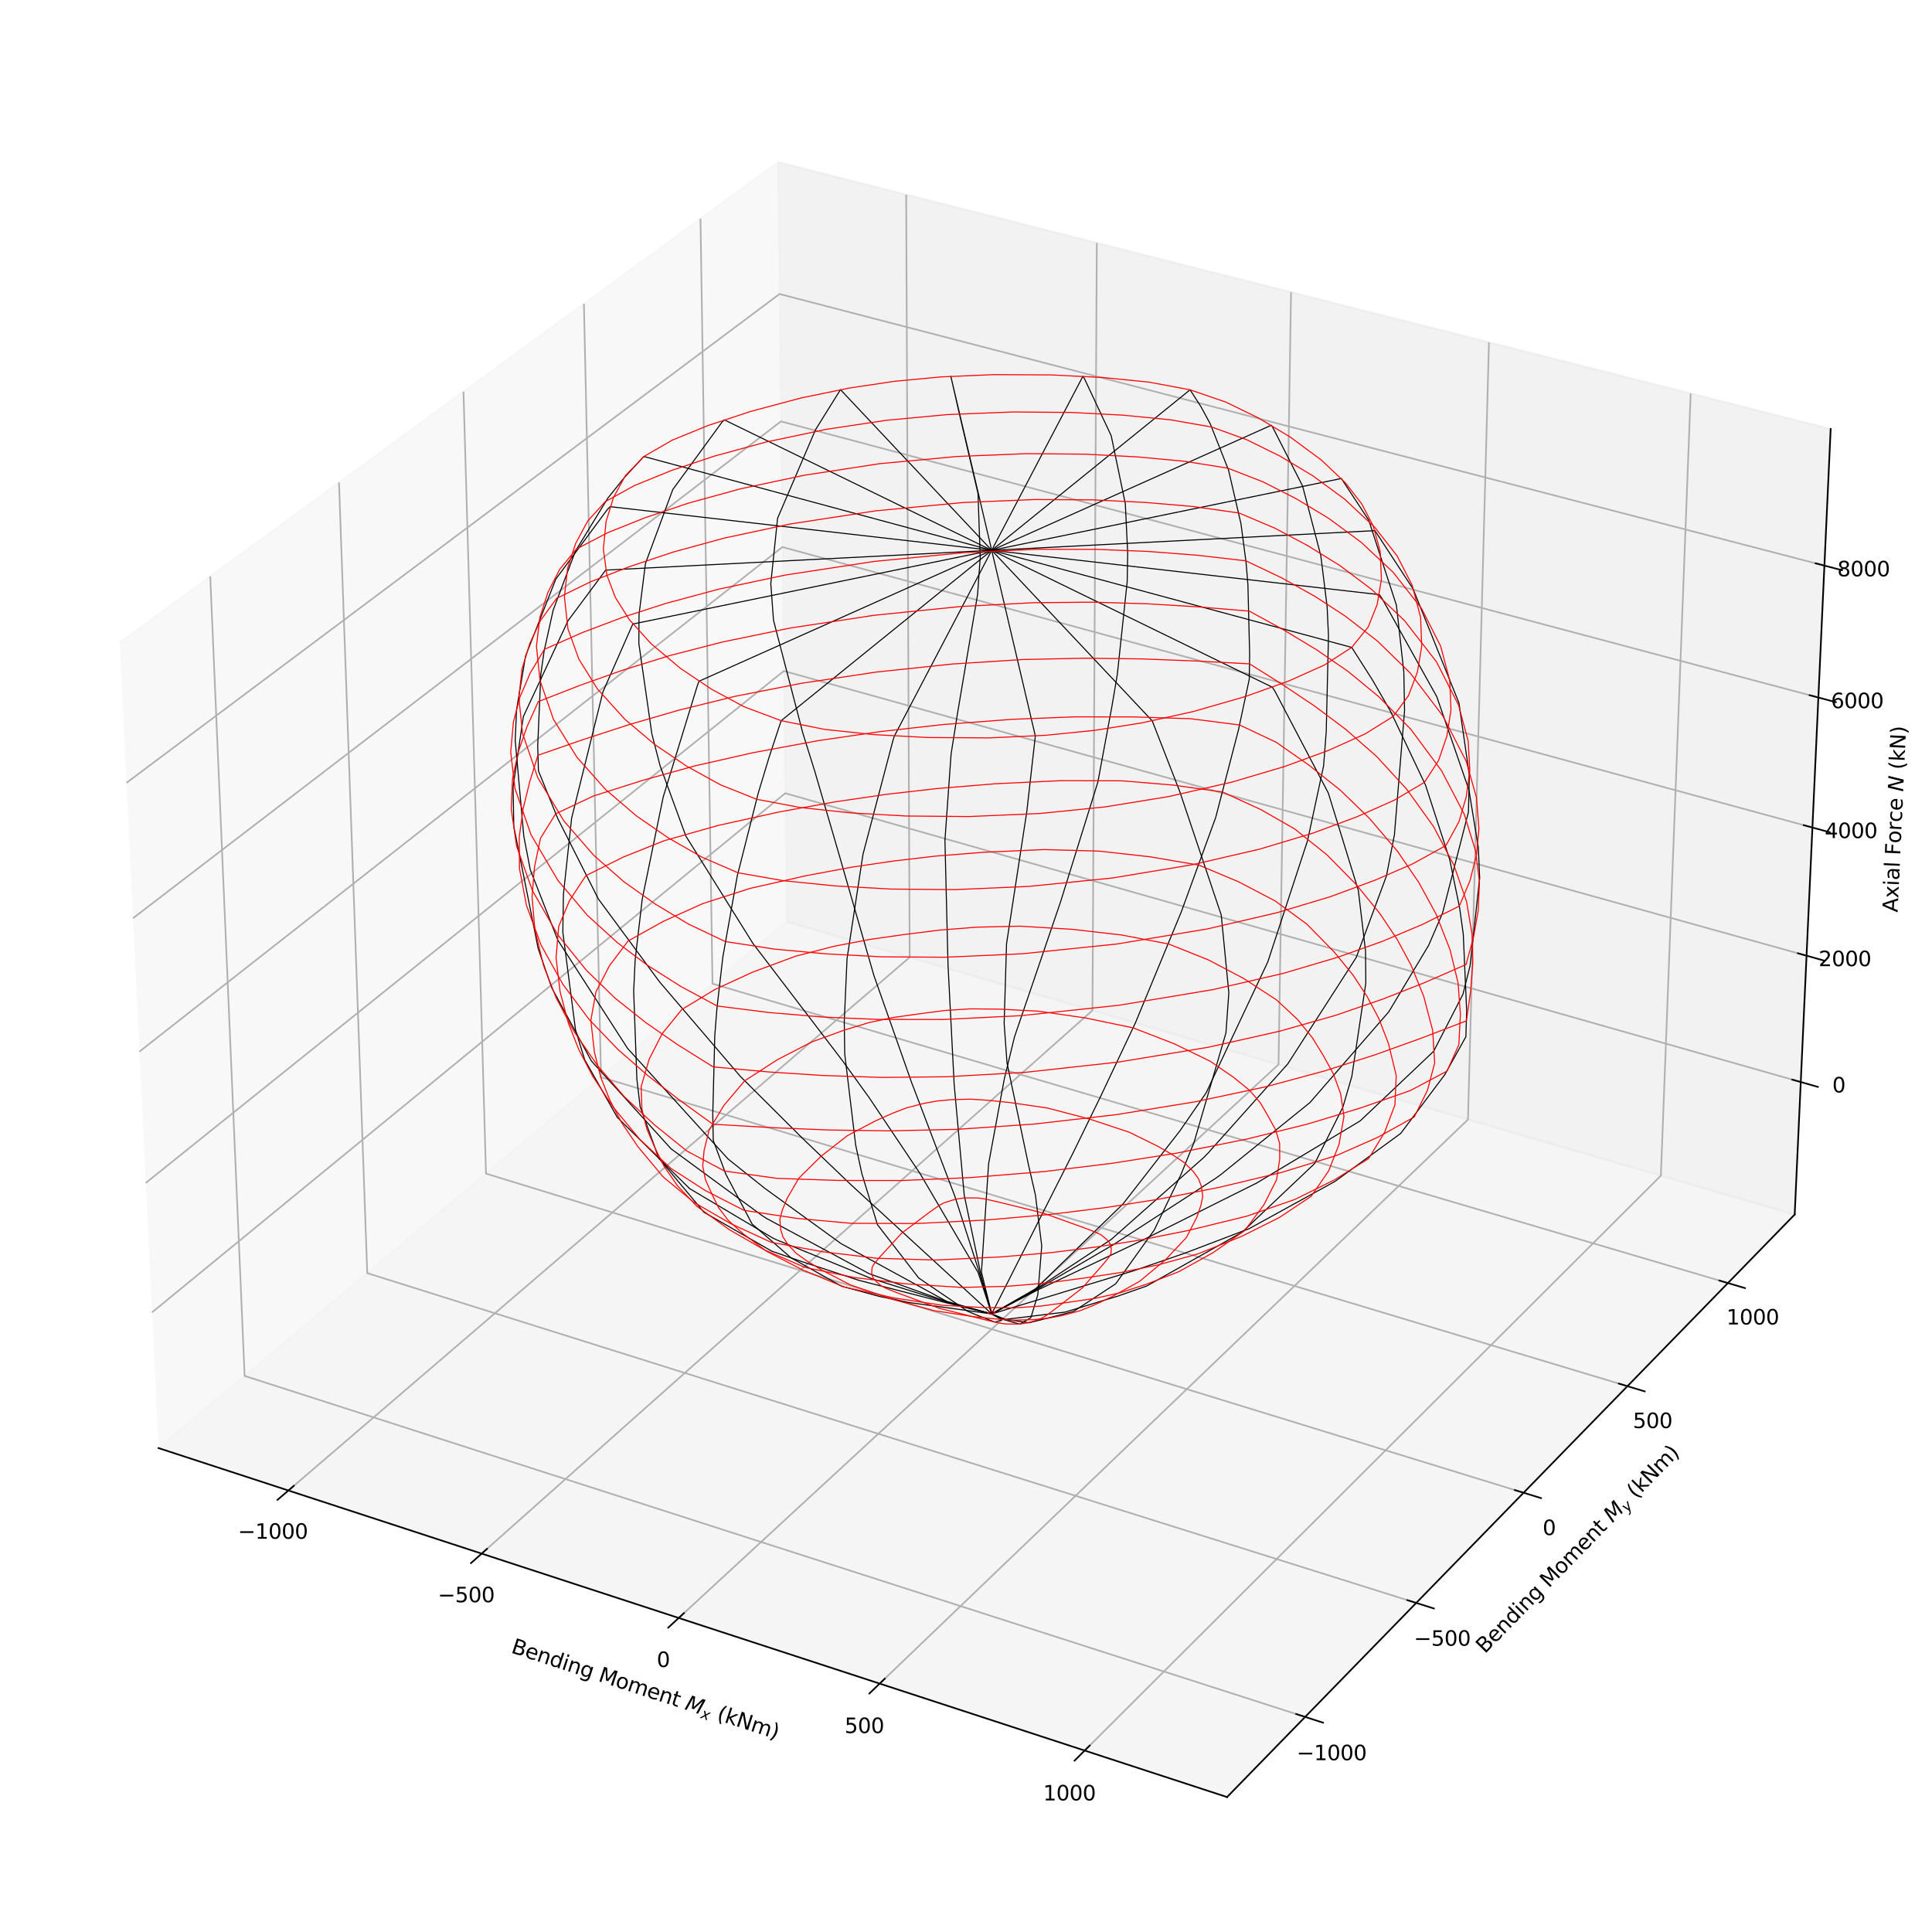 <?xml version="1.0" encoding="utf-8" standalone="no"?>
<!DOCTYPE svg PUBLIC "-//W3C//DTD SVG 1.1//EN"
  "http://www.w3.org/Graphics/SVG/1.1/DTD/svg11.dtd">
<svg xmlns:xlink="http://www.w3.org/1999/xlink" width="934.4pt" height="934.4pt" viewBox="0 0 934.4 934.4" xmlns="http://www.w3.org/2000/svg" version="1.1">
 <defs>
  <style type="text/css">*{stroke-linejoin: round; stroke-linecap: butt}</style>
 </defs>
 <g id="figure_1">
  <g id="patch_1">
   <path d="M 0 934.4 
L 934.4 934.4 
L 934.4 -0 
L 0 -0 
z
" style="fill: #ffffff"/>
  </g>
  <g id="patch_2">
   <path d="M 7.2 927.2 
L 927.2 927.2 
L 927.2 7.2 
L 7.2 7.2 
z
" style="fill: #ffffff"/>
  </g>
  <g id="pane3d_1">
   <g id="patch_3">
    <path d="M 76.666 700.357 
L 380.48 445.695 
L 376.257 78.425 
L 57.904 310.745 
" style="fill: #f2f2f2; opacity: 0.5; stroke: #f2f2f2; stroke-linejoin: miter"/>
   </g>
  </g>
  <g id="pane3d_2">
   <g id="patch_4">
    <path d="M 380.48 445.695 
L 867.994 587.395 
L 885.391 207.476 
L 376.257 78.425 
" style="fill: #e6e6e6; opacity: 0.5; stroke: #e6e6e6; stroke-linejoin: miter"/>
   </g>
  </g>
  <g id="pane3d_3">
   <g id="patch_5">
    <path d="M 76.666 700.357 
L 593.454 869.14 
L 867.994 587.395 
L 380.48 445.695 
" style="fill: #ececec; opacity: 0.5; stroke: #ececec; stroke-linejoin: miter"/>
   </g>
  </g>
  <g id="axis3d_1">
   <g id="line2d_1">
    <path d="M 76.666 700.357 
L 593.454 869.14 
" style="fill: none; stroke: #000000; stroke-width: 0.8; stroke-linecap: square"/>
   </g>
   <g id="text_1">
    <!-- Bending Moment $M_x$ (kNm) -->
    <g transform="translate(246.796 799.17) rotate(-341.913) scale(0.1 -0.1)">
     <defs>
      <path id="DejaVuSans-42" d="M 1259 2228 
L 1259 519 
L 2272 519 
Q 2781 519 3026 730 
Q 3272 941 3272 1375 
Q 3272 1813 3026 2020 
Q 2781 2228 2272 2228 
L 1259 2228 
z
M 1259 4147 
L 1259 2741 
L 2194 2741 
Q 2656 2741 2882 2914 
Q 3109 3088 3109 3444 
Q 3109 3797 2882 3972 
Q 2656 4147 2194 4147 
L 1259 4147 
z
M 628 4666 
L 2241 4666 
Q 2963 4666 3353 4366 
Q 3744 4066 3744 3513 
Q 3744 3084 3544 2831 
Q 3344 2578 2956 2516 
Q 3422 2416 3680 2098 
Q 3938 1781 3938 1306 
Q 3938 681 3513 340 
Q 3088 0 2303 0 
L 628 0 
L 628 4666 
z
" transform="scale(0.016)"/>
      <path id="DejaVuSans-65" d="M 3597 1894 
L 3597 1613 
L 953 1613 
Q 991 1019 1311 708 
Q 1631 397 2203 397 
Q 2534 397 2845 478 
Q 3156 559 3463 722 
L 3463 178 
Q 3153 47 2828 -22 
Q 2503 -91 2169 -91 
Q 1331 -91 842 396 
Q 353 884 353 1716 
Q 353 2575 817 3079 
Q 1281 3584 2069 3584 
Q 2775 3584 3186 3129 
Q 3597 2675 3597 1894 
z
M 3022 2063 
Q 3016 2534 2758 2815 
Q 2500 3097 2075 3097 
Q 1594 3097 1305 2825 
Q 1016 2553 972 2059 
L 3022 2063 
z
" transform="scale(0.016)"/>
      <path id="DejaVuSans-6e" d="M 3513 2113 
L 3513 0 
L 2938 0 
L 2938 2094 
Q 2938 2591 2744 2837 
Q 2550 3084 2163 3084 
Q 1697 3084 1428 2787 
Q 1159 2491 1159 1978 
L 1159 0 
L 581 0 
L 581 3500 
L 1159 3500 
L 1159 2956 
Q 1366 3272 1645 3428 
Q 1925 3584 2291 3584 
Q 2894 3584 3203 3211 
Q 3513 2838 3513 2113 
z
" transform="scale(0.016)"/>
      <path id="DejaVuSans-64" d="M 2906 2969 
L 2906 4863 
L 3481 4863 
L 3481 0 
L 2906 0 
L 2906 525 
Q 2725 213 2448 61 
Q 2172 -91 1784 -91 
Q 1150 -91 751 415 
Q 353 922 353 1747 
Q 353 2572 751 3078 
Q 1150 3584 1784 3584 
Q 2172 3584 2448 3432 
Q 2725 3281 2906 2969 
z
M 947 1747 
Q 947 1113 1208 752 
Q 1469 391 1925 391 
Q 2381 391 2643 752 
Q 2906 1113 2906 1747 
Q 2906 2381 2643 2742 
Q 2381 3103 1925 3103 
Q 1469 3103 1208 2742 
Q 947 2381 947 1747 
z
" transform="scale(0.016)"/>
      <path id="DejaVuSans-69" d="M 603 3500 
L 1178 3500 
L 1178 0 
L 603 0 
L 603 3500 
z
M 603 4863 
L 1178 4863 
L 1178 4134 
L 603 4134 
L 603 4863 
z
" transform="scale(0.016)"/>
      <path id="DejaVuSans-67" d="M 2906 1791 
Q 2906 2416 2648 2759 
Q 2391 3103 1925 3103 
Q 1463 3103 1205 2759 
Q 947 2416 947 1791 
Q 947 1169 1205 825 
Q 1463 481 1925 481 
Q 2391 481 2648 825 
Q 2906 1169 2906 1791 
z
M 3481 434 
Q 3481 -459 3084 -895 
Q 2688 -1331 1869 -1331 
Q 1566 -1331 1297 -1286 
Q 1028 -1241 775 -1147 
L 775 -588 
Q 1028 -725 1275 -790 
Q 1522 -856 1778 -856 
Q 2344 -856 2625 -561 
Q 2906 -266 2906 331 
L 2906 616 
Q 2728 306 2450 153 
Q 2172 0 1784 0 
Q 1141 0 747 490 
Q 353 981 353 1791 
Q 353 2603 747 3093 
Q 1141 3584 1784 3584 
Q 2172 3584 2450 3431 
Q 2728 3278 2906 2969 
L 2906 3500 
L 3481 3500 
L 3481 434 
z
" transform="scale(0.016)"/>
      <path id="DejaVuSans-20" transform="scale(0.016)"/>
      <path id="DejaVuSans-4d" d="M 628 4666 
L 1569 4666 
L 2759 1491 
L 3956 4666 
L 4897 4666 
L 4897 0 
L 4281 0 
L 4281 4097 
L 3078 897 
L 2444 897 
L 1241 4097 
L 1241 0 
L 628 0 
L 628 4666 
z
" transform="scale(0.016)"/>
      <path id="DejaVuSans-6f" d="M 1959 3097 
Q 1497 3097 1228 2736 
Q 959 2375 959 1747 
Q 959 1119 1226 758 
Q 1494 397 1959 397 
Q 2419 397 2687 759 
Q 2956 1122 2956 1747 
Q 2956 2369 2687 2733 
Q 2419 3097 1959 3097 
z
M 1959 3584 
Q 2709 3584 3137 3096 
Q 3566 2609 3566 1747 
Q 3566 888 3137 398 
Q 2709 -91 1959 -91 
Q 1206 -91 779 398 
Q 353 888 353 1747 
Q 353 2609 779 3096 
Q 1206 3584 1959 3584 
z
" transform="scale(0.016)"/>
      <path id="DejaVuSans-6d" d="M 3328 2828 
Q 3544 3216 3844 3400 
Q 4144 3584 4550 3584 
Q 5097 3584 5394 3201 
Q 5691 2819 5691 2113 
L 5691 0 
L 5113 0 
L 5113 2094 
Q 5113 2597 4934 2840 
Q 4756 3084 4391 3084 
Q 3944 3084 3684 2787 
Q 3425 2491 3425 1978 
L 3425 0 
L 2847 0 
L 2847 2094 
Q 2847 2600 2669 2842 
Q 2491 3084 2119 3084 
Q 1678 3084 1418 2786 
Q 1159 2488 1159 1978 
L 1159 0 
L 581 0 
L 581 3500 
L 1159 3500 
L 1159 2956 
Q 1356 3278 1631 3431 
Q 1906 3584 2284 3584 
Q 2666 3584 2933 3390 
Q 3200 3197 3328 2828 
z
" transform="scale(0.016)"/>
      <path id="DejaVuSans-74" d="M 1172 4494 
L 1172 3500 
L 2356 3500 
L 2356 3053 
L 1172 3053 
L 1172 1153 
Q 1172 725 1289 603 
Q 1406 481 1766 481 
L 2356 481 
L 2356 0 
L 1766 0 
Q 1100 0 847 248 
Q 594 497 594 1153 
L 594 3053 
L 172 3053 
L 172 3500 
L 594 3500 
L 594 4494 
L 1172 4494 
z
" transform="scale(0.016)"/>
      <path id="DejaVuSans-Oblique-4d" d="M 1081 4666 
L 2028 4666 
L 2572 1522 
L 4378 4666 
L 5350 4666 
L 4441 0 
L 3828 0 
L 4622 4091 
L 2791 897 
L 2175 897 
L 1581 4103 
L 788 0 
L 172 0 
L 1081 4666 
z
" transform="scale(0.016)"/>
      <path id="DejaVuSans-Oblique-78" d="M 3841 3500 
L 2234 1784 
L 3219 0 
L 2559 0 
L 1819 1388 
L 531 0 
L -166 0 
L 1556 1844 
L 641 3500 
L 1300 3500 
L 1972 2234 
L 3144 3500 
L 3841 3500 
z
" transform="scale(0.016)"/>
      <path id="DejaVuSans-28" d="M 1984 4856 
Q 1566 4138 1362 3434 
Q 1159 2731 1159 2009 
Q 1159 1288 1364 580 
Q 1569 -128 1984 -844 
L 1484 -844 
Q 1016 -109 783 600 
Q 550 1309 550 2009 
Q 550 2706 781 3412 
Q 1013 4119 1484 4856 
L 1984 4856 
z
" transform="scale(0.016)"/>
      <path id="DejaVuSans-6b" d="M 581 4863 
L 1159 4863 
L 1159 1991 
L 2875 3500 
L 3609 3500 
L 1753 1863 
L 3688 0 
L 2938 0 
L 1159 1709 
L 1159 0 
L 581 0 
L 581 4863 
z
" transform="scale(0.016)"/>
      <path id="DejaVuSans-4e" d="M 628 4666 
L 1478 4666 
L 3547 763 
L 3547 4666 
L 4159 4666 
L 4159 0 
L 3309 0 
L 1241 3903 
L 1241 0 
L 628 0 
L 628 4666 
z
" transform="scale(0.016)"/>
      <path id="DejaVuSans-29" d="M 513 4856 
L 1013 4856 
Q 1481 4119 1714 3412 
Q 1947 2706 1947 2009 
Q 1947 1309 1714 600 
Q 1481 -109 1013 -844 
L 513 -844 
Q 928 -128 1133 580 
Q 1338 1288 1338 2009 
Q 1338 2731 1133 3434 
Q 928 4138 513 4856 
z
" transform="scale(0.016)"/>
     </defs>
     <use xlink:href="#DejaVuSans-42" transform="translate(0 0.016)"/>
     <use xlink:href="#DejaVuSans-65" transform="translate(68.604 0.016)"/>
     <use xlink:href="#DejaVuSans-6e" transform="translate(130.127 0.016)"/>
     <use xlink:href="#DejaVuSans-64" transform="translate(193.506 0.016)"/>
     <use xlink:href="#DejaVuSans-69" transform="translate(256.982 0.016)"/>
     <use xlink:href="#DejaVuSans-6e" transform="translate(284.766 0.016)"/>
     <use xlink:href="#DejaVuSans-67" transform="translate(348.145 0.016)"/>
     <use xlink:href="#DejaVuSans-20" transform="translate(411.621 0.016)"/>
     <use xlink:href="#DejaVuSans-4d" transform="translate(443.408 0.016)"/>
     <use xlink:href="#DejaVuSans-6f" transform="translate(529.688 0.016)"/>
     <use xlink:href="#DejaVuSans-6d" transform="translate(590.869 0.016)"/>
     <use xlink:href="#DejaVuSans-65" transform="translate(688.281 0.016)"/>
     <use xlink:href="#DejaVuSans-6e" transform="translate(749.805 0.016)"/>
     <use xlink:href="#DejaVuSans-74" transform="translate(813.184 0.016)"/>
     <use xlink:href="#DejaVuSans-20" transform="translate(852.393 0.016)"/>
     <use xlink:href="#DejaVuSans-Oblique-4d" transform="translate(884.18 0.016)"/>
     <use xlink:href="#DejaVuSans-Oblique-78" transform="translate(970.459 -16.391) scale(0.7)"/>
     <use xlink:href="#DejaVuSans-20" transform="translate(1014.619 0.016)"/>
     <use xlink:href="#DejaVuSans-28" transform="translate(1046.406 0.016)"/>
     <use xlink:href="#DejaVuSans-6b" transform="translate(1085.42 0.016)"/>
     <use xlink:href="#DejaVuSans-4e" transform="translate(1143.33 0.016)"/>
     <use xlink:href="#DejaVuSans-6d" transform="translate(1218.135 0.016)"/>
     <use xlink:href="#DejaVuSans-29" transform="translate(1315.547 0.016)"/>
    </g>
   </g>
   <g id="Line3DCollection_1">
    <path d="M 139.478 720.872 
L 439.964 462.984 
L 438.263 94.142 
" style="fill: none; stroke: #b0b0b0; stroke-width: 0.8"/>
    <path d="M 232.944 751.398 
L 528.36 488.677 
L 530.468 117.513 
" style="fill: none; stroke: #b0b0b0; stroke-width: 0.8"/>
    <path d="M 328.248 782.524 
L 618.349 514.833 
L 624.406 141.324 
" style="fill: none; stroke: #b0b0b0; stroke-width: 0.8"/>
    <path d="M 425.443 814.268 
L 709.972 541.465 
L 720.126 165.586 
" style="fill: none; stroke: #b0b0b0; stroke-width: 0.8"/>
    <path d="M 524.587 846.648 
L 803.276 568.584 
L 817.679 190.313 
" style="fill: none; stroke: #b0b0b0; stroke-width: 0.8"/>
   </g>
   <g id="xtick_1">
    <g id="line2d_2">
     <path d="M 142.095 718.625 
L 134.232 725.374 
" style="fill: none; stroke: #000000; stroke-width: 0.8; stroke-linecap: square"/>
    </g>
    <g id="text_2">
     <!-- −1000 -->
     <g transform="translate(115.063 744.202) scale(0.1 -0.1)">
      <defs>
       <path id="DejaVuSans-2212" d="M 678 2272 
L 4684 2272 
L 4684 1741 
L 678 1741 
L 678 2272 
z
" transform="scale(0.016)"/>
       <path id="DejaVuSans-31" d="M 794 531 
L 1825 531 
L 1825 4091 
L 703 3866 
L 703 4441 
L 1819 4666 
L 2450 4666 
L 2450 531 
L 3481 531 
L 3481 0 
L 794 0 
L 794 531 
z
" transform="scale(0.016)"/>
       <path id="DejaVuSans-30" d="M 2034 4250 
Q 1547 4250 1301 3770 
Q 1056 3291 1056 2328 
Q 1056 1369 1301 889 
Q 1547 409 2034 409 
Q 2525 409 2770 889 
Q 3016 1369 3016 2328 
Q 3016 3291 2770 3770 
Q 2525 4250 2034 4250 
z
M 2034 4750 
Q 2819 4750 3233 4129 
Q 3647 3509 3647 2328 
Q 3647 1150 3233 529 
Q 2819 -91 2034 -91 
Q 1250 -91 836 529 
Q 422 1150 422 2328 
Q 422 3509 836 4129 
Q 1250 4750 2034 4750 
z
" transform="scale(0.016)"/>
      </defs>
      <use xlink:href="#DejaVuSans-2212"/>
      <use xlink:href="#DejaVuSans-31" x="83.789"/>
      <use xlink:href="#DejaVuSans-30" x="147.412"/>
      <use xlink:href="#DejaVuSans-30" x="211.035"/>
      <use xlink:href="#DejaVuSans-30" x="274.658"/>
     </g>
    </g>
   </g>
   <g id="xtick_2">
    <g id="line2d_3">
     <path d="M 235.52 749.108 
L 227.783 755.988 
" style="fill: none; stroke: #000000; stroke-width: 0.8; stroke-linecap: square"/>
    </g>
    <g id="text_3">
     <!-- −500 -->
     <g transform="translate(211.739 774.915) scale(0.1 -0.1)">
      <defs>
       <path id="DejaVuSans-35" d="M 691 4666 
L 3169 4666 
L 3169 4134 
L 1269 4134 
L 1269 2991 
Q 1406 3038 1543 3061 
Q 1681 3084 1819 3084 
Q 2600 3084 3056 2656 
Q 3513 2228 3513 1497 
Q 3513 744 3044 326 
Q 2575 -91 1722 -91 
Q 1428 -91 1123 -41 
Q 819 9 494 109 
L 494 744 
Q 775 591 1075 516 
Q 1375 441 1709 441 
Q 2250 441 2565 725 
Q 2881 1009 2881 1497 
Q 2881 1984 2565 2268 
Q 2250 2553 1709 2553 
Q 1456 2553 1204 2497 
Q 953 2441 691 2322 
L 691 4666 
z
" transform="scale(0.016)"/>
      </defs>
      <use xlink:href="#DejaVuSans-2212"/>
      <use xlink:href="#DejaVuSans-35" x="83.789"/>
      <use xlink:href="#DejaVuSans-30" x="147.412"/>
      <use xlink:href="#DejaVuSans-30" x="211.035"/>
     </g>
    </g>
   </g>
   <g id="xtick_3">
    <g id="line2d_4">
     <path d="M 330.779 780.189 
L 323.175 787.205 
" style="fill: none; stroke: #000000; stroke-width: 0.8; stroke-linecap: square"/>
    </g>
    <g id="text_4">
     <!-- 0 -->
     <g transform="translate(317.626 806.232) scale(0.1 -0.1)">
      <use xlink:href="#DejaVuSans-30"/>
     </g>
    </g>
   </g>
   <g id="xtick_4">
    <g id="line2d_5">
     <path d="M 427.928 811.886 
L 420.464 819.043 
" style="fill: none; stroke: #000000; stroke-width: 0.8; stroke-linecap: square"/>
    </g>
    <g id="text_5">
     <!-- 500 -->
     <g transform="translate(408.493 838.171) scale(0.1 -0.1)">
      <use xlink:href="#DejaVuSans-35"/>
      <use xlink:href="#DejaVuSans-30" x="63.623"/>
      <use xlink:href="#DejaVuSans-30" x="127.246"/>
     </g>
    </g>
   </g>
   <g id="xtick_5">
    <g id="line2d_6">
     <path d="M 527.022 844.218 
L 519.705 851.519 
" style="fill: none; stroke: #000000; stroke-width: 0.8; stroke-linecap: square"/>
    </g>
    <g id="text_6">
     <!-- 1000 -->
     <g transform="translate(504.492 870.751) scale(0.1 -0.1)">
      <use xlink:href="#DejaVuSans-31"/>
      <use xlink:href="#DejaVuSans-30" x="63.623"/>
      <use xlink:href="#DejaVuSans-30" x="127.246"/>
      <use xlink:href="#DejaVuSans-30" x="190.869"/>
     </g>
    </g>
   </g>
  </g>
  <g id="axis3d_2">
   <g id="line2d_7">
    <path d="M 867.994 587.395 
L 593.454 869.14 
" style="fill: none; stroke: #000000; stroke-width: 0.8; stroke-linecap: square"/>
   </g>
   <g id="text_7">
    <!-- Bending Moment $M_y$ (kNm) -->
    <g transform="translate(718.148 800.038) rotate(-45.742) scale(0.1 -0.1)">
     <defs>
      <path id="DejaVuSans-Oblique-79" d="M 1588 -325 
Q 1188 -997 936 -1164 
Q 684 -1331 294 -1331 
L -159 -1331 
L -63 -850 
L 269 -850 
Q 509 -850 678 -719 
Q 847 -588 1056 -206 
L 1234 128 
L 459 3500 
L 1069 3500 
L 1650 819 
L 3256 3500 
L 3859 3500 
L 1588 -325 
z
" transform="scale(0.016)"/>
     </defs>
     <use xlink:href="#DejaVuSans-42" transform="translate(0 0.016)"/>
     <use xlink:href="#DejaVuSans-65" transform="translate(68.604 0.016)"/>
     <use xlink:href="#DejaVuSans-6e" transform="translate(130.127 0.016)"/>
     <use xlink:href="#DejaVuSans-64" transform="translate(193.506 0.016)"/>
     <use xlink:href="#DejaVuSans-69" transform="translate(256.982 0.016)"/>
     <use xlink:href="#DejaVuSans-6e" transform="translate(284.766 0.016)"/>
     <use xlink:href="#DejaVuSans-67" transform="translate(348.145 0.016)"/>
     <use xlink:href="#DejaVuSans-20" transform="translate(411.621 0.016)"/>
     <use xlink:href="#DejaVuSans-4d" transform="translate(443.408 0.016)"/>
     <use xlink:href="#DejaVuSans-6f" transform="translate(529.688 0.016)"/>
     <use xlink:href="#DejaVuSans-6d" transform="translate(590.869 0.016)"/>
     <use xlink:href="#DejaVuSans-65" transform="translate(688.281 0.016)"/>
     <use xlink:href="#DejaVuSans-6e" transform="translate(749.805 0.016)"/>
     <use xlink:href="#DejaVuSans-74" transform="translate(813.184 0.016)"/>
     <use xlink:href="#DejaVuSans-20" transform="translate(852.393 0.016)"/>
     <use xlink:href="#DejaVuSans-Oblique-4d" transform="translate(884.18 0.016)"/>
     <use xlink:href="#DejaVuSans-Oblique-79" transform="translate(970.459 -16.391) scale(0.7)"/>
     <use xlink:href="#DejaVuSans-20" transform="translate(1014.619 0.016)"/>
     <use xlink:href="#DejaVuSans-28" transform="translate(1046.406 0.016)"/>
     <use xlink:href="#DejaVuSans-6b" transform="translate(1085.42 0.016)"/>
     <use xlink:href="#DejaVuSans-4e" transform="translate(1143.33 0.016)"/>
     <use xlink:href="#DejaVuSans-6d" transform="translate(1218.135 0.016)"/>
     <use xlink:href="#DejaVuSans-29" transform="translate(1315.547 0.016)"/>
    </g>
   </g>
   <g id="Line3DCollection_2">
    <path d="M 101.68 278.799 
L 118.307 665.454 
L 631.226 830.377 
" style="fill: none; stroke: #b0b0b0; stroke-width: 0.8"/>
    <path d="M 163.954 233.354 
L 177.617 615.739 
L 684.946 775.247 
" style="fill: none; stroke: #b0b0b0; stroke-width: 0.8"/>
    <path d="M 224.162 189.417 
L 235.044 567.602 
L 736.873 721.957 
" style="fill: none; stroke: #b0b0b0; stroke-width: 0.8"/>
    <path d="M 282.406 146.913 
L 290.676 520.971 
L 787.094 670.418 
" style="fill: none; stroke: #b0b0b0; stroke-width: 0.8"/>
    <path d="M 338.781 105.773 
L 344.596 475.774 
L 835.693 620.544 
" style="fill: none; stroke: #b0b0b0; stroke-width: 0.8"/>
   </g>
   <g id="xtick_6">
    <g id="line2d_8">
     <path d="M 626.905 828.988 
L 639.879 833.16 
" style="fill: none; stroke: #000000; stroke-width: 0.8; stroke-linecap: square"/>
    </g>
    <g id="text_8">
     <!-- −1000 -->
     <g transform="translate(627.113 851.311) scale(0.1 -0.1)">
      <use xlink:href="#DejaVuSans-2212"/>
      <use xlink:href="#DejaVuSans-31" x="83.789"/>
      <use xlink:href="#DejaVuSans-30" x="147.412"/>
      <use xlink:href="#DejaVuSans-30" x="211.035"/>
      <use xlink:href="#DejaVuSans-30" x="274.658"/>
     </g>
    </g>
   </g>
   <g id="xtick_7">
    <g id="line2d_9">
     <path d="M 680.676 773.904 
L 693.498 777.935 
" style="fill: none; stroke: #000000; stroke-width: 0.8; stroke-linecap: square"/>
    </g>
    <g id="text_9">
     <!-- −500 -->
     <g transform="translate(683.807 795.944) scale(0.1 -0.1)">
      <use xlink:href="#DejaVuSans-2212"/>
      <use xlink:href="#DejaVuSans-35" x="83.789"/>
      <use xlink:href="#DejaVuSans-30" x="147.412"/>
      <use xlink:href="#DejaVuSans-30" x="211.035"/>
     </g>
    </g>
   </g>
   <g id="xtick_8">
    <g id="line2d_10">
     <path d="M 732.653 720.659 
L 745.325 724.557 
" style="fill: none; stroke: #000000; stroke-width: 0.8; stroke-linecap: square"/>
    </g>
    <g id="text_10">
     <!-- 0 -->
     <g transform="translate(746.084 742.427) scale(0.1 -0.1)">
      <use xlink:href="#DejaVuSans-30"/>
     </g>
    </g>
   </g>
   <g id="xtick_9">
    <g id="line2d_11">
     <path d="M 782.923 669.162 
L 795.448 672.933 
" style="fill: none; stroke: #000000; stroke-width: 0.8; stroke-linecap: square"/>
    </g>
    <g id="text_11">
     <!-- 500 -->
     <g transform="translate(789.748 690.668) scale(0.1 -0.1)">
      <use xlink:href="#DejaVuSans-35"/>
      <use xlink:href="#DejaVuSans-30" x="63.623"/>
      <use xlink:href="#DejaVuSans-30" x="127.246"/>
     </g>
    </g>
   </g>
   <g id="xtick_10">
    <g id="line2d_12">
     <path d="M 831.569 619.328 
L 843.95 622.978 
" style="fill: none; stroke: #000000; stroke-width: 0.8; stroke-linecap: square"/>
    </g>
    <g id="text_12">
     <!-- 1000 -->
     <g transform="translate(834.975 640.582) scale(0.1 -0.1)">
      <use xlink:href="#DejaVuSans-31"/>
      <use xlink:href="#DejaVuSans-30" x="63.623"/>
      <use xlink:href="#DejaVuSans-30" x="127.246"/>
      <use xlink:href="#DejaVuSans-30" x="190.869"/>
     </g>
    </g>
   </g>
  </g>
  <g id="axis3d_3">
   <g id="line2d_13">
    <path d="M 867.994 587.395 
L 885.391 207.476 
" style="fill: none; stroke: #000000; stroke-width: 0.8; stroke-linecap: square"/>
   </g>
   <g id="text_13">
    <!-- Axial Force $N$ (kN) -->
    <g transform="translate(917.762 441.341) rotate(-87.378) scale(0.1 -0.1)">
     <defs>
      <path id="DejaVuSans-41" d="M 2188 4044 
L 1331 1722 
L 3047 1722 
L 2188 4044 
z
M 1831 4666 
L 2547 4666 
L 4325 0 
L 3669 0 
L 3244 1197 
L 1141 1197 
L 716 0 
L 50 0 
L 1831 4666 
z
" transform="scale(0.016)"/>
      <path id="DejaVuSans-78" d="M 3513 3500 
L 2247 1797 
L 3578 0 
L 2900 0 
L 1881 1375 
L 863 0 
L 184 0 
L 1544 1831 
L 300 3500 
L 978 3500 
L 1906 2253 
L 2834 3500 
L 3513 3500 
z
" transform="scale(0.016)"/>
      <path id="DejaVuSans-61" d="M 2194 1759 
Q 1497 1759 1228 1600 
Q 959 1441 959 1056 
Q 959 750 1161 570 
Q 1363 391 1709 391 
Q 2188 391 2477 730 
Q 2766 1069 2766 1631 
L 2766 1759 
L 2194 1759 
z
M 3341 1997 
L 3341 0 
L 2766 0 
L 2766 531 
Q 2569 213 2275 61 
Q 1981 -91 1556 -91 
Q 1019 -91 701 211 
Q 384 513 384 1019 
Q 384 1609 779 1909 
Q 1175 2209 1959 2209 
L 2766 2209 
L 2766 2266 
Q 2766 2663 2505 2880 
Q 2244 3097 1772 3097 
Q 1472 3097 1187 3025 
Q 903 2953 641 2809 
L 641 3341 
Q 956 3463 1253 3523 
Q 1550 3584 1831 3584 
Q 2591 3584 2966 3190 
Q 3341 2797 3341 1997 
z
" transform="scale(0.016)"/>
      <path id="DejaVuSans-6c" d="M 603 4863 
L 1178 4863 
L 1178 0 
L 603 0 
L 603 4863 
z
" transform="scale(0.016)"/>
      <path id="DejaVuSans-46" d="M 628 4666 
L 3309 4666 
L 3309 4134 
L 1259 4134 
L 1259 2759 
L 3109 2759 
L 3109 2228 
L 1259 2228 
L 1259 0 
L 628 0 
L 628 4666 
z
" transform="scale(0.016)"/>
      <path id="DejaVuSans-72" d="M 2631 2963 
Q 2534 3019 2420 3045 
Q 2306 3072 2169 3072 
Q 1681 3072 1420 2755 
Q 1159 2438 1159 1844 
L 1159 0 
L 581 0 
L 581 3500 
L 1159 3500 
L 1159 2956 
Q 1341 3275 1631 3429 
Q 1922 3584 2338 3584 
Q 2397 3584 2469 3576 
Q 2541 3569 2628 3553 
L 2631 2963 
z
" transform="scale(0.016)"/>
      <path id="DejaVuSans-63" d="M 3122 3366 
L 3122 2828 
Q 2878 2963 2633 3030 
Q 2388 3097 2138 3097 
Q 1578 3097 1268 2742 
Q 959 2388 959 1747 
Q 959 1106 1268 751 
Q 1578 397 2138 397 
Q 2388 397 2633 464 
Q 2878 531 3122 666 
L 3122 134 
Q 2881 22 2623 -34 
Q 2366 -91 2075 -91 
Q 1284 -91 818 406 
Q 353 903 353 1747 
Q 353 2603 823 3093 
Q 1294 3584 2113 3584 
Q 2378 3584 2631 3529 
Q 2884 3475 3122 3366 
z
" transform="scale(0.016)"/>
      <path id="DejaVuSans-Oblique-4e" d="M 1081 4666 
L 1931 4666 
L 3219 666 
L 4000 4666 
L 4616 4666 
L 3706 0 
L 2853 0 
L 1569 4025 
L 788 0 
L 172 0 
L 1081 4666 
z
" transform="scale(0.016)"/>
     </defs>
     <use xlink:href="#DejaVuSans-41" transform="translate(0 0.016)"/>
     <use xlink:href="#DejaVuSans-78" transform="translate(68.408 0.016)"/>
     <use xlink:href="#DejaVuSans-69" transform="translate(127.588 0.016)"/>
     <use xlink:href="#DejaVuSans-61" transform="translate(155.371 0.016)"/>
     <use xlink:href="#DejaVuSans-6c" transform="translate(216.65 0.016)"/>
     <use xlink:href="#DejaVuSans-20" transform="translate(244.434 0.016)"/>
     <use xlink:href="#DejaVuSans-46" transform="translate(276.221 0.016)"/>
     <use xlink:href="#DejaVuSans-6f" transform="translate(333.74 0.016)"/>
     <use xlink:href="#DejaVuSans-72" transform="translate(394.922 0.016)"/>
     <use xlink:href="#DejaVuSans-63" transform="translate(436.035 0.016)"/>
     <use xlink:href="#DejaVuSans-65" transform="translate(491.016 0.016)"/>
     <use xlink:href="#DejaVuSans-20" transform="translate(552.539 0.016)"/>
     <use xlink:href="#DejaVuSans-Oblique-4e" transform="translate(584.326 0.016)"/>
     <use xlink:href="#DejaVuSans-20" transform="translate(659.131 0.016)"/>
     <use xlink:href="#DejaVuSans-28" transform="translate(690.918 0.016)"/>
     <use xlink:href="#DejaVuSans-6b" transform="translate(729.932 0.016)"/>
     <use xlink:href="#DejaVuSans-4e" transform="translate(787.842 0.016)"/>
     <use xlink:href="#DejaVuSans-29" transform="translate(862.646 0.016)"/>
    </g>
   </g>
   <g id="Line3DCollection_3">
    <path d="M 870.928 523.319 
L 379.767 383.643 
L 73.506 634.738 
" style="fill: none; stroke: #b0b0b0; stroke-width: 0.8"/>
    <path d="M 873.726 462.218 
L 379.087 324.514 
L 70.491 572.131 
" style="fill: none; stroke: #b0b0b0; stroke-width: 0.8"/>
    <path d="M 876.564 400.237 
L 378.398 264.574 
L 67.431 508.588 
" style="fill: none; stroke: #b0b0b0; stroke-width: 0.8"/>
    <path d="M 879.444 337.356 
L 377.699 203.806 
L 64.325 444.087 
" style="fill: none; stroke: #b0b0b0; stroke-width: 0.8"/>
    <path d="M 882.365 273.556 
L 376.99 142.194 
L 61.172 378.606 
" style="fill: none; stroke: #b0b0b0; stroke-width: 0.8"/>
   </g>
   <g id="xtick_11">
    <g id="line2d_14">
     <path d="M 866.804 522.146 
L 879.185 525.667 
" style="fill: none; stroke: #000000; stroke-width: 0.8; stroke-linecap: square"/>
    </g>
    <g id="text_14">
     <!-- 0 -->
     <g transform="translate(886.17 528.343) scale(0.1 -0.1)">
      <use xlink:href="#DejaVuSans-30"/>
     </g>
    </g>
   </g>
   <g id="xtick_12">
    <g id="line2d_15">
     <path d="M 869.572 461.061 
L 882.044 464.534 
" style="fill: none; stroke: #000000; stroke-width: 0.8; stroke-linecap: square"/>
    </g>
    <g id="text_15">
     <!-- 2000 -->
     <g transform="translate(879.553 467.278) scale(0.1 -0.1)">
      <defs>
       <path id="DejaVuSans-32" d="M 1228 531 
L 3431 531 
L 3431 0 
L 469 0 
L 469 531 
Q 828 903 1448 1529 
Q 2069 2156 2228 2338 
Q 2531 2678 2651 2914 
Q 2772 3150 2772 3378 
Q 2772 3750 2511 3984 
Q 2250 4219 1831 4219 
Q 1534 4219 1204 4116 
Q 875 4013 500 3803 
L 500 4441 
Q 881 4594 1212 4672 
Q 1544 4750 1819 4750 
Q 2544 4750 2975 4387 
Q 3406 4025 3406 3419 
Q 3406 3131 3298 2873 
Q 3191 2616 2906 2266 
Q 2828 2175 2409 1742 
Q 1991 1309 1228 531 
z
" transform="scale(0.016)"/>
      </defs>
      <use xlink:href="#DejaVuSans-32"/>
      <use xlink:href="#DejaVuSans-30" x="63.623"/>
      <use xlink:href="#DejaVuSans-30" x="127.246"/>
      <use xlink:href="#DejaVuSans-30" x="190.869"/>
     </g>
    </g>
   </g>
   <g id="xtick_13">
    <g id="line2d_16">
     <path d="M 872.379 399.097 
L 884.945 402.519 
" style="fill: none; stroke: #000000; stroke-width: 0.8; stroke-linecap: square"/>
    </g>
    <g id="text_16">
     <!-- 4000 -->
     <g transform="translate(882.522 405.333) scale(0.1 -0.1)">
      <defs>
       <path id="DejaVuSans-34" d="M 2419 4116 
L 825 1625 
L 2419 1625 
L 2419 4116 
z
M 2253 4666 
L 3047 4666 
L 3047 1625 
L 3713 1625 
L 3713 1100 
L 3047 1100 
L 3047 0 
L 2419 0 
L 2419 1100 
L 313 1100 
L 313 1709 
L 2253 4666 
z
" transform="scale(0.016)"/>
      </defs>
      <use xlink:href="#DejaVuSans-34"/>
      <use xlink:href="#DejaVuSans-30" x="63.623"/>
      <use xlink:href="#DejaVuSans-30" x="127.246"/>
      <use xlink:href="#DejaVuSans-30" x="190.869"/>
     </g>
    </g>
   </g>
   <g id="xtick_14">
    <g id="line2d_17">
     <path d="M 875.227 336.234 
L 887.888 339.604 
" style="fill: none; stroke: #000000; stroke-width: 0.8; stroke-linecap: square"/>
    </g>
    <g id="text_17">
     <!-- 6000 -->
     <g transform="translate(885.535 342.491) scale(0.1 -0.1)">
      <defs>
       <path id="DejaVuSans-36" d="M 2113 2584 
Q 1688 2584 1439 2293 
Q 1191 2003 1191 1497 
Q 1191 994 1439 701 
Q 1688 409 2113 409 
Q 2538 409 2786 701 
Q 3034 994 3034 1497 
Q 3034 2003 2786 2293 
Q 2538 2584 2113 2584 
z
M 3366 4563 
L 3366 3988 
Q 3128 4100 2886 4159 
Q 2644 4219 2406 4219 
Q 1781 4219 1451 3797 
Q 1122 3375 1075 2522 
Q 1259 2794 1537 2939 
Q 1816 3084 2150 3084 
Q 2853 3084 3261 2657 
Q 3669 2231 3669 1497 
Q 3669 778 3244 343 
Q 2819 -91 2113 -91 
Q 1303 -91 875 529 
Q 447 1150 447 2328 
Q 447 3434 972 4092 
Q 1497 4750 2381 4750 
Q 2619 4750 2861 4703 
Q 3103 4656 3366 4563 
z
" transform="scale(0.016)"/>
      </defs>
      <use xlink:href="#DejaVuSans-36"/>
      <use xlink:href="#DejaVuSans-30" x="63.623"/>
      <use xlink:href="#DejaVuSans-30" x="127.246"/>
      <use xlink:href="#DejaVuSans-30" x="190.869"/>
     </g>
    </g>
   </g>
   <g id="xtick_15">
    <g id="line2d_18">
     <path d="M 878.116 272.452 
L 890.873 275.768 
" style="fill: none; stroke: #000000; stroke-width: 0.8; stroke-linecap: square"/>
    </g>
    <g id="text_18">
     <!-- 8000 -->
     <g transform="translate(888.591 278.731) scale(0.1 -0.1)">
      <defs>
       <path id="DejaVuSans-38" d="M 2034 2216 
Q 1584 2216 1326 1975 
Q 1069 1734 1069 1313 
Q 1069 891 1326 650 
Q 1584 409 2034 409 
Q 2484 409 2743 651 
Q 3003 894 3003 1313 
Q 3003 1734 2745 1975 
Q 2488 2216 2034 2216 
z
M 1403 2484 
Q 997 2584 770 2862 
Q 544 3141 544 3541 
Q 544 4100 942 4425 
Q 1341 4750 2034 4750 
Q 2731 4750 3128 4425 
Q 3525 4100 3525 3541 
Q 3525 3141 3298 2862 
Q 3072 2584 2669 2484 
Q 3125 2378 3379 2068 
Q 3634 1759 3634 1313 
Q 3634 634 3220 271 
Q 2806 -91 2034 -91 
Q 1263 -91 848 271 
Q 434 634 434 1313 
Q 434 1759 690 2068 
Q 947 2378 1403 2484 
z
M 1172 3481 
Q 1172 3119 1398 2916 
Q 1625 2713 2034 2713 
Q 2441 2713 2670 2916 
Q 2900 3119 2900 3481 
Q 2900 3844 2670 4047 
Q 2441 4250 2034 4250 
Q 1625 4250 1398 4047 
Q 1172 3844 1172 3481 
z
" transform="scale(0.016)"/>
      </defs>
      <use xlink:href="#DejaVuSans-38"/>
      <use xlink:href="#DejaVuSans-30" x="63.623"/>
      <use xlink:href="#DejaVuSans-30" x="127.246"/>
      <use xlink:href="#DejaVuSans-30" x="190.869"/>
     </g>
    </g>
   </g>
  </g>
  <g id="axes_1">
   <g id="line2d_19">
    <path d="M 479.632 266.153 
L 653.754 313.116 
L 663.761 328.836 
L 672.5 343.986 
L 689.473 379.772 
L 701.156 415.798 
L 705.973 439.281 
L 707.701 451.799 
L 709.343 488.924 
L 708.964 501.43 
L 698.76 519.754 
L 677.455 548.173 
L 645.692 571.362 
L 604.156 594.235 
L 572.995 606.101 
L 548.76 614.444 
L 479.632 635.469 
" clip-path="url(#p7624b29578)" style="fill: none; stroke: #000000; stroke-width: 0.5; stroke-linecap: square"/>
   </g>
   <g id="line2d_20">
    <path d="M 479.632 266.153 
L 615.364 332.374 
L 616.723 334.528 
L 642.429 383.527 
L 656.935 430.581 
L 660.427 459.948 
L 660.57 475.498 
L 653.799 520.608 
L 649.525 535.333 
L 635.874 562.675 
L 600.711 595.993 
L 554.657 621.933 
L 540.915 626.757 
L 515.111 634.595 
L 486.245 638.104 
L 479.632 635.469 
" clip-path="url(#p7624b29578)" style="fill: none; stroke: #000000; stroke-width: 0.5; stroke-linecap: square"/>
   </g>
   <g id="line2d_21">
    <path d="M 479.632 266.153 
L 557.275 348.641 
L 570.543 382.722 
L 590.644 442.542 
L 594.311 480.209 
L 592.92 499.561 
L 577.486 552.522 
L 571.115 568.153 
L 558.24 594.895 
L 539.593 620.907 
L 519.654 633.974 
L 518.519 634.476 
L 497.785 639.747 
L 484.908 637.954 
L 479.632 635.469 
" clip-path="url(#p7624b29578)" style="fill: none; stroke: #000000; stroke-width: 0.5; stroke-linecap: square"/>
   </g>
   <g id="line2d_22">
    <path d="M 479.632 266.153 
L 500.736 355.962 
L 496.619 392.418 
L 486.807 456.466 
L 485.65 494.975 
L 487.034 514.045 
L 497.479 563.657 
L 500.783 577.99 
L 503.825 602.569 
L 501.923 626.261 
L 498.669 636.967 
L 498.523 637.328 
L 493.199 640.402 
L 484.618 637.995 
L 479.632 635.469 
" clip-path="url(#p7624b29578)" style="fill: none; stroke: #000000; stroke-width: 0.5; stroke-linecap: square"/>
   </g>
   <g id="line2d_23">
    <path d="M 479.632 266.153 
L 432.562 355.97 
L 431.792 358.42 
L 417.38 413.155 
L 409.662 463.704 
L 408.319 494.073 
L 408.56 509.795 
L 413.831 553.765 
L 416.833 567.638 
L 424.368 592.293 
L 444.324 618.1 
L 468.098 634.248 
L 473.298 636.387 
L 481.18 639.433 
L 484.626 638.335 
L 479.632 635.469 
" clip-path="url(#p7624b29578)" style="fill: none; stroke: #000000; stroke-width: 0.5; stroke-linecap: square"/>
   </g>
   <g id="line2d_24">
    <path d="M 479.632 266.153 
L 377.798 348.551 
L 371.865 366.551 
L 366.677 383.735 
L 356.58 423.635 
L 349.616 462.741 
L 346.741 487.66 
L 345.709 500.767 
L 344.728 538.89 
L 344.954 551.526 
L 351.045 567.886 
L 363.732 591.976 
L 382.571 608.331 
L 407.074 622.083 
L 425.356 627.014 
L 439.517 629.943 
L 479.632 635.469 
" clip-path="url(#p7624b29578)" style="fill: none; stroke: #000000; stroke-width: 0.5; stroke-linecap: square"/>
   </g>
   <g id="line2d_25">
    <path d="M 479.632 266.153 
L 338.027 329.494 
L 337.177 331.896 
L 320.75 385.491 
L 310.617 434.82 
L 307.183 464.264 
L 306.476 479.544 
L 308.021 521.956 
L 309.613 535.265 
L 318.593 560.117 
L 340.47 586.302 
L 373.254 605.123 
L 386.638 609.77 
L 415.417 619.231 
L 458.248 630.237 
L 479.632 635.469 
" clip-path="url(#p7624b29578)" style="fill: none; stroke: #000000; stroke-width: 0.5; stroke-linecap: square"/>
   </g>
   <g id="line2d_26">
    <path d="M 479.632 266.153 
L 306.046 301.809 
L 291.603 334.619 
L 276.456 395.751 
L 272.49 432.617 
L 272.211 450.797 
L 278.343 498.116 
L 282.76 512.49 
L 298.555 540.413 
L 333.524 574.86 
L 373.522 598.62 
L 375.732 599.699 
L 421.475 618.388 
L 460.57 630.614 
L 479.632 635.469 
" clip-path="url(#p7624b29578)" style="fill: none; stroke: #000000; stroke-width: 0.5; stroke-linecap: square"/>
   </g>
   <g id="line2d_27">
    <path d="M 479.632 266.153 
L 292.947 275.725 
L 274.715 300.221 
L 253.11 346.59 
L 248.154 380.546 
L 248.496 399.72 
L 260.283 458.758 
L 266.808 477.67 
L 286.025 513.124 
L 324.576 555.639 
L 368.361 587.76 
L 370.806 589.343 
L 420.301 615.982 
L 460.493 630.46 
L 479.632 635.469 
" clip-path="url(#p7624b29578)" style="fill: none; stroke: #000000; stroke-width: 0.5; stroke-linecap: square"/>
   </g>
   <g id="line2d_28">
    <path d="M 479.632 266.153 
L 295.06 245.044 
L 293.75 246.413 
L 268.825 280.047 
L 254.169 317.311 
L 249.825 343.323 
L 249.174 358.018 
L 253.322 404.385 
L 256.463 420.641 
L 269.816 454.728 
L 303.542 507.07 
L 352.112 560.522 
L 369.911 574.756 
L 406.799 601.488 
L 457.821 629.38 
L 479.632 635.469 
" clip-path="url(#p7624b29578)" style="fill: none; stroke: #000000; stroke-width: 0.5; stroke-linecap: square"/>
   </g>
   <g id="line2d_29">
    <path d="M 479.632 266.153 
L 311.401 220.779 
L 302.078 230.821 
L 293.966 240.927 
L 278.288 266.562 
L 267.556 295.017 
L 263.145 314.966 
L 261.565 326.027 
L 260.064 360.649 
L 260.41 372.805 
L 269.753 395.837 
L 289.378 434.757 
L 318.939 474.817 
L 358.151 520.69 
L 387.99 550.402 
L 411.452 572.891 
L 479.632 635.469 
" clip-path="url(#p7624b29578)" style="fill: none; stroke: #000000; stroke-width: 0.5; stroke-linecap: square"/>
   </g>
   <g id="line2d_30">
    <path d="M 479.632 266.153 
L 350.286 203.048 
L 349.028 204.373 
L 325.367 236.809 
L 312.173 272.528 
L 309.067 297.206 
L 308.973 311.228 
L 315.284 355.034 
L 319.238 370.31 
L 331.695 404.329 
L 364.168 456.306 
L 407.303 512.8 
L 420.283 530.765 
L 444.934 567.52 
L 473.068 615.464 
L 479.632 635.469 
" clip-path="url(#p7624b29578)" style="fill: none; stroke: #000000; stroke-width: 0.5; stroke-linecap: square"/>
   </g>
   <g id="line2d_31">
    <path d="M 479.632 266.153 
L 406.488 188.443 
L 394.402 207.857 
L 376.072 250.668 
L 372.791 282.26 
L 374.099 299.984 
L 388.301 354.627 
L 394.124 373.235 
L 405.769 413.153 
L 422.618 471.676 
L 441.053 524.029 
L 442.119 526.743 
L 461.843 578.653 
L 474.392 617.76 
L 479.632 635.469 
" clip-path="url(#p7624b29578)" style="fill: none; stroke: #000000; stroke-width: 0.5; stroke-linecap: square"/>
   </g>
   <g id="line2d_32">
    <path d="M 479.632 266.153 
L 459.853 181.978 
L 463.813 199.391 
L 473.002 238.663 
L 474.081 269.568 
L 472.803 287.534 
L 463.096 344.997 
L 459.989 364.696 
L 457.012 406.411 
L 458.509 466.852 
L 461.317 521.254 
L 461.443 524.094 
L 466.343 578.025 
L 474.68 617.72 
L 479.632 635.469 
" clip-path="url(#p7624b29578)" style="fill: none; stroke: #000000; stroke-width: 0.5; stroke-linecap: square"/>
   </g>
   <g id="line2d_33">
    <path d="M 479.632 266.153 
L 523.749 181.973 
L 524.449 183.05 
L 537.431 210.742 
L 544.257 243.634 
L 545.394 267.518 
L 545.157 281.405 
L 540.391 326.145 
L 537.685 342.116 
L 530.966 378.281 
L 512.828 436.485 
L 490.664 501.444 
L 485.729 521.79 
L 478.123 562.906 
L 474.677 615.236 
L 479.632 635.469 
" clip-path="url(#p7624b29578)" style="fill: none; stroke: #000000; stroke-width: 0.5; stroke-linecap: square"/>
   </g>
   <g id="line2d_34">
    <path d="M 479.632 266.153 
L 575.573 188.524 
L 580.821 196.672 
L 585.382 205.103 
L 594.181 227.382 
L 600.193 253.344 
L 602.661 272.127 
L 603.545 282.706 
L 604.384 316.483 
L 604.191 328.515 
L 598.963 353.055 
L 587.959 395.383 
L 571.325 441.021 
L 549.148 494.662 
L 532.188 530.525 
L 518.8 557.965 
L 479.632 635.469 
" clip-path="url(#p7624b29578)" style="fill: none; stroke: #000000; stroke-width: 0.5; stroke-linecap: square"/>
   </g>
   <g id="line2d_35">
    <path d="M 479.632 266.153 
L 614.852 205.668 
L 615.601 206.766 
L 629.984 235.048 
L 638.804 268.758 
L 641.852 293.376 
L 642.51 307.639 
L 641.425 353.835 
L 640.154 370.371 
L 632.367 406.627 
L 613.181 465.175 
L 583.317 528.596 
L 570.694 546.875 
L 543.068 582.363 
L 500.968 623.254 
L 479.632 635.469 
" clip-path="url(#p7624b29578)" style="fill: none; stroke: #000000; stroke-width: 0.5; stroke-linecap: square"/>
   </g>
   <g id="line2d_36">
    <path d="M 479.632 266.153 
L 648.724 231.419 
L 661.987 251.594 
L 675.365 292.72 
L 678.945 324.924 
L 679.307 343.713 
L 674.405 403.762 
L 670.536 423.685 
L 655.97 463.007 
L 622.797 514.578 
L 584.301 557.645 
L 582.16 559.849 
L 537.427 599.454 
L 498.66 625.039 
L 479.632 635.469 
" clip-path="url(#p7624b29578)" style="fill: none; stroke: #000000; stroke-width: 0.5; stroke-linecap: square"/>
   </g>
   <g id="line2d_37">
    <path d="M 479.632 266.153 
L 664.994 256.646 
L 683.384 284.764 
L 705.612 339.966 
L 710.646 374.926 
L 710.197 392.761 
L 697.674 441.619 
L 690.952 457.211 
L 671.669 489.366 
L 633.522 533.27 
L 590.183 568.289 
L 587.759 570.003 
L 538.687 601.835 
L 498.739 625.192 
L 479.632 635.469 
" clip-path="url(#p7624b29578)" style="fill: none; stroke: #000000; stroke-width: 0.5; stroke-linecap: square"/>
   </g>
   <g id="line2d_38">
    <path d="M 479.632 266.153 
L 667.156 287.6 
L 668.535 289.683 
L 694.888 336.936 
L 710.435 382.043 
L 714.983 409.886 
L 715.63 424.698 
L 710.978 467.146 
L 707.541 480.89 
L 693.375 508.452 
L 657.834 542.122 
L 607.655 572.238 
L 589.592 581.236 
L 552.427 599.882 
L 501.406 624.108 
L 479.632 635.469 
" clip-path="url(#p7624b29578)" style="fill: none; stroke: #000000; stroke-width: 0.5; stroke-linecap: square"/>
   </g>
   <g id="line2d_39">
    <path d="M 478.511 634.519 
L 479.106 633.99 
L 479.133 633.974 
L 479.147 633.966 
L 479.158 633.963 
L 479.167 633.96 
L 479.176 633.959 
L 479.185 633.958 
L 479.196 633.957 
L 479.209 633.958 
L 479.228 633.96 
L 479.267 633.967 
L 480.28 634.268 
L 481.276 634.583 
L 481.307 634.598 
L 481.321 634.606 
L 481.328 634.611 
L 481.333 634.616 
L 481.336 634.621 
L 481.337 634.626 
L 481.338 634.631 
L 481.337 634.638 
L 481.333 634.648 
L 481.32 634.669 
L 480.754 635.207 
L 480.16 635.737 
L 480.133 635.754 
L 480.118 635.761 
L 480.107 635.765 
L 480.098 635.767 
L 480.089 635.769 
L 480.08 635.77 
L 480.069 635.77 
L 480.056 635.77 
L 480.037 635.767 
L 479.998 635.76 
L 478.985 635.459 
L 477.988 635.143 
L 477.957 635.129 
L 477.944 635.121 
L 477.937 635.116 
L 477.932 635.111 
L 477.929 635.106 
L 477.927 635.101 
L 477.927 635.096 
L 477.927 635.089 
L 477.932 635.078 
L 477.945 635.058 
L 478.511 634.519 
" clip-path="url(#p7624b29578)" style="fill: none; stroke: #ff0000; stroke-width: 0.5; stroke-linecap: square"/>
   </g>
   <g id="line2d_40">
    <path d="M 436.169 596.331 
L 449.749 586.14 
L 453.995 583.132 
L 456.453 581.785 
L 460.009 580.625 
L 462.599 579.917 
L 464.427 579.651 
L 466.265 579.405 
L 469.182 579.343 
L 473.362 579.422 
L 476.768 579.949 
L 483.289 581.447 
L 504.646 586.724 
L 524.179 593.767 
L 529.989 595.987 
L 532.603 597.277 
L 534.871 599.15 
L 536.262 600.517 
L 536.794 601.483 
L 537.288 602.456 
L 537.435 604.002 
L 537.326 606.22 
L 536.342 608.031 
L 533.506 611.501 
L 523.479 622.894 
L 509.985 633.337 
L 505.726 636.446 
L 503.245 637.843 
L 499.638 639.048 
L 497.006 639.784 
L 495.145 640.061 
L 493.272 640.317 
L 490.296 640.381 
L 486.031 640.299 
L 482.554 639.751 
L 475.906 638.193 
L 454.236 632.734 
L 434.616 625.508 
L 428.82 623.245 
L 426.228 621.932 
L 424.012 620.031 
L 422.662 618.646 
L 422.164 617.669 
L 421.705 616.686 
L 421.616 615.127 
L 421.811 612.896 
L 422.866 611.08 
L 425.828 607.611 
L 436.169 596.331 
" clip-path="url(#p7624b29578)" style="fill: none; stroke: #ff0000; stroke-width: 0.5; stroke-linecap: square"/>
   </g>
   <g id="line2d_41">
    <path d="M 397.109 559.198 
L 409.835 549.251 
L 423.276 542.167 
L 431.555 538.465 
L 438.357 535.833 
L 446.679 533.68 
L 453.173 532.495 
L 459.942 531.857 
L 469.213 531.59 
L 477.611 532.129 
L 488.293 533.215 
L 506.617 535.902 
L 526.989 541.233 
L 546.277 547.642 
L 560.205 554.523 
L 567.556 558.799 
L 572.822 562.332 
L 577.193 566.682 
L 579.64 570.091 
L 581.02 573.659 
L 581.713 578.562 
L 580.797 583.019 
L 578.834 588.704 
L 573.816 598.492 
L 563.548 609.408 
L 551.089 619.763 
L 537.609 627.224 
L 529.217 631.152 
L 522.28 633.957 
L 513.731 636.259 
L 507.035 637.529 
L 500.033 638.214 
L 490.43 638.5 
L 481.726 637.921 
L 470.667 636.757 
L 451.753 633.884 
L 430.883 628.213 
L 411.329 621.452 
L 397.44 614.258 
L 390.201 609.821 
L 385.072 606.174 
L 380.927 601.709 
L 378.683 598.227 
L 377.535 594.6 
L 377.174 589.645 
L 378.395 585.168 
L 380.735 579.496 
L 386.344 569.831 
L 397.109 559.198 
" clip-path="url(#p7624b29578)" style="fill: none; stroke: #ff0000; stroke-width: 0.5; stroke-linecap: square"/>
   </g>
   <g id="line2d_42">
    <path d="M 360.148 522.74 
L 375.779 512.633 
L 392.556 503.942 
L 408.078 498.295 
L 420.315 494.556 
L 431.952 492.097 
L 444.399 490.356 
L 456.885 488.721 
L 469.333 487.916 
L 483.502 488.071 
L 502.293 489.049 
L 525.009 492.335 
L 548.015 497.118 
L 567.89 504.819 
L 585.236 513.224 
L 596.711 521.118 
L 604.412 527.401 
L 609.586 533.426 
L 613.368 539.914 
L 616.959 546.459 
L 618.89 553.022 
L 618.927 560.533 
L 617.408 570.547 
L 611.273 582.716 
L 602.058 595.096 
L 586.789 605.781 
L 570.023 615.089 
L 554.204 621.198 
L 541.614 625.271 
L 529.54 627.96 
L 516.557 629.869 
L 503.5 631.667 
L 490.445 632.554 
L 475.57 632.383 
L 455.863 631.306 
L 432.144 627.699 
L 408.307 622.478 
L 388.072 614.145 
L 370.716 605.152 
L 359.538 596.8 
L 352.19 590.218 
L 347.452 583.959 
L 344.207 577.277 
L 341.187 570.595 
L 339.862 563.954 
L 340.53 556.426 
L 342.965 546.506 
L 350.102 534.628 
L 360.148 522.74 
" clip-path="url(#p7624b29578)" style="fill: none; stroke: #ff0000; stroke-width: 0.5; stroke-linecap: square"/>
   </g>
   <g id="line2d_43">
    <path d="M 329.736 488.262 
L 345.644 478.618 
L 363.971 470.182 
L 384.792 462.449 
L 403.319 457.676 
L 420.672 454.344 
L 437.501 451.956 
L 454.44 449.833 
L 472.695 448.405 
L 493.295 447.937 
L 518.644 449.461 
L 542.432 452.2 
L 565.231 456.565 
L 584.429 464.237 
L 601.507 473.244 
L 617.444 483.642 
L 627.527 493.033 
L 634.747 501.925 
L 640.085 510.628 
L 644.922 519.455 
L 648.403 529.045 
L 649.995 539.95 
L 647.609 553.47 
L 642.625 566.242 
L 634.187 578.535 
L 618.723 588.857 
L 600.416 598.002 
L 579.218 606.482 
L 560.037 611.762 
L 541.902 615.47 
L 524.205 618.138 
L 506.325 620.518 
L 486.99 622.123 
L 465.136 622.649 
L 438.287 620.936 
L 413.206 617.865 
L 389.374 612.996 
L 369.733 604.513 
L 352.636 594.67 
L 337.078 583.462 
L 327.648 573.479 
L 321.21 564.146 
L 316.741 555.123 
L 312.844 546.08 
L 310.442 536.38 
L 310.103 525.501 
L 313.988 512.234 
L 320.265 499.919 
L 329.736 488.262 
" clip-path="url(#p7624b29578)" style="fill: none; stroke: #ff0000; stroke-width: 0.5; stroke-linecap: square"/>
   </g>
   <g id="line2d_44">
    <path d="M 303.79 455.1 
L 320.782 445.614 
L 339.959 436.984 
L 362.691 429.689 
L 389.776 423.533 
L 411.779 419.422 
L 432.077 416.434 
L 452.643 414.032 
L 475.7 412.194 
L 505.019 410.89 
L 531.573 411.637 
L 556.277 414.395 
L 579.858 418.411 
L 598.986 426.458 
L 616.681 435.711 
L 631.987 446.891 
L 645.291 460.444 
L 654.399 471.604 
L 661.219 482.012 
L 666.891 492.66 
L 671.518 504.713 
L 675.284 520.204 
L 674.646 534.369 
L 669.658 547.634 
L 661.92 560.356 
L 645.421 570.62 
L 626.31 580.078 
L 603.086 588.165 
L 574.916 595.057 
L 551.8 599.693 
L 530.321 603.08 
L 508.451 605.814 
L 483.837 607.913 
L 452.464 609.404 
L 424.076 608.55 
L 397.816 605.4 
L 372.957 600.838 
L 353.339 591.775 
L 335.579 581.483 
L 320.768 569.23 
L 308.55 554.635 
L 300.556 542.825 
L 294.916 531.977 
L 290.547 521.04 
L 287.475 508.851 
L 285.761 493.48 
L 288.232 479.704 
L 294.774 467.039 
L 303.79 455.1 
" clip-path="url(#p7624b29578)" style="fill: none; stroke: #ff0000; stroke-width: 0.5; stroke-linecap: square"/>
   </g>
   <g id="line2d_45">
    <path d="M 283.341 423.52 
L 301.414 414.525 
L 321.231 406.602 
L 347.271 399.232 
L 376.46 392.773 
L 404.01 387.781 
L 428.39 384.213 
L 453.101 381.38 
L 481.836 379.027 
L 513.265 377.557 
L 542.727 377.639 
L 567.303 379.692 
L 591.347 383.074 
L 609.723 391.513 
L 626.2 400.94 
L 641.926 413.578 
L 656.089 427.991 
L 667.347 441.808 
L 675.65 454.198 
L 682.504 466.902 
L 688.563 481.849 
L 692.907 498.398 
L 693.878 514.083 
L 690.399 527.262 
L 683.99 540.222 
L 666.382 550.034 
L 646.573 558.785 
L 619.881 567.015 
L 589.472 574.3 
L 560.439 579.979 
L 534.531 584.064 
L 508.116 587.322 
L 477.263 590.04 
L 443.422 591.742 
L 411.705 591.647 
L 385.39 589.271 
L 359.845 585.372 
L 341.007 575.73 
L 324.525 565.099 
L 309.454 551.076 
L 296.513 535.391 
L 286.739 520.657 
L 279.962 507.688 
L 274.811 494.623 
L 270.867 479.545 
L 268.933 463.208 
L 270.214 448.061 
L 275.43 435.581 
L 283.341 423.52 
" clip-path="url(#p7624b29578)" style="fill: none; stroke: #ff0000; stroke-width: 0.5; stroke-linecap: square"/>
   </g>
   <g id="line2d_46">
    <path d="M 268.745 393.581 
L 286.97 384.996 
L 310.735 377.437 
L 335.902 370.451 
L 364.128 364.049 
L 395.925 358.171 
L 425.706 353.835 
L 455.9 350.436 
L 489.194 347.91 
L 519.751 346.702 
L 548.118 346.733 
L 575.719 347.588 
L 599.527 350.631 
L 617.271 359.024 
L 633.281 370.23 
L 648.367 382.289 
L 662.538 396.042 
L 675.938 411.794 
L 686.188 426.782 
L 694.586 442.193 
L 701.336 459.425 
L 705.197 475.444 
L 706.303 490.472 
L 705.576 505.23 
L 699.859 518.019 
L 682.091 527.439 
L 658.106 535.833 
L 632.297 543.674 
L 602.9 550.93 
L 569.358 557.655 
L 537.624 562.653 
L 505.219 566.594 
L 469.304 569.535 
L 436.257 570.946 
L 405.591 570.911 
L 375.817 569.912 
L 350.39 566.367 
L 332.192 556.675 
L 316.407 543.923 
L 301.966 530.434 
L 288.969 515.34 
L 277.315 498.416 
L 269.017 482.666 
L 262.827 466.816 
L 258.694 449.496 
L 257.319 433.763 
L 258.51 419.313 
L 261.409 405.409 
L 268.745 393.581 
" clip-path="url(#p7624b29578)" style="fill: none; stroke: #ff0000; stroke-width: 0.5; stroke-linecap: square"/>
   </g>
   <g id="line2d_47">
    <path d="M 260.165 365.281 
L 282.191 357.64 
L 304.426 350.402 
L 328.188 343.503 
L 355.444 336.781 
L 387.759 330.448 
L 423.903 325.023 
L 460.746 321.133 
L 494.96 318.961 
L 525.032 318.331 
L 552.15 318.679 
L 578.186 319.676 
L 604.328 321.062 
L 620.412 331.178 
L 635.879 341.537 
L 650.881 352.777 
L 665.826 365.88 
L 680.339 381.689 
L 693.281 399.69 
L 703.134 418.359 
L 709.274 435.964 
L 711.921 451.631 
L 712.308 465.902 
L 711.208 479.721 
L 709.233 493.71 
L 687.357 502.12 
L 664.957 510.175 
L 640.648 517.933 
L 612.337 525.571 
L 578.275 532.836 
L 539.714 539.116 
L 500.054 543.651 
L 463.031 546.195 
L 430.438 546.934 
L 401.073 546.526 
L 372.949 545.356 
L 344.794 543.734 
L 328.563 531.996 
L 313.266 520.16 
L 298.814 507.522 
L 284.928 493.055 
L 272.163 475.967 
L 261.638 456.981 
L 254.598 437.801 
L 251.262 420.173 
L 251.133 404.847 
L 252.989 391.173 
L 256.176 378.184 
L 260.165 365.281 
" clip-path="url(#p7624b29578)" style="fill: none; stroke: #ff0000; stroke-width: 0.5; stroke-linecap: square"/>
   </g>
   <g id="line2d_48">
    <path d="M 260.329 339.347 
L 280.679 331.393 
L 300.931 324.21 
L 323.513 317.182 
L 349.331 310.514 
L 382.098 303.756 
L 422.892 297.566 
L 464.586 293.333 
L 499.651 291.503 
L 528.477 291.227 
L 554.769 292.017 
L 579.127 293.478 
L 604.236 295.572 
L 621.074 304.794 
L 636.514 314.11 
L 651.884 324.659 
L 666.797 336.919 
L 682.362 352.755 
L 697.264 372.863 
L 708.187 393.822 
L 713.696 411.739 
L 715.543 426.647 
L 714.916 440.37 
L 712.689 453.18 
L 709.053 466.478 
L 689 475.235 
L 668.703 483.232 
L 645.687 491.141 
L 618.927 498.722 
L 584.436 506.486 
L 540.89 513.667 
L 495.929 518.616 
L 457.919 520.767 
L 426.642 521.091 
L 398.167 520.162 
L 371.878 518.446 
L 344.902 515.994 
L 327.77 505.288 
L 312.38 494.624 
L 297.447 482.73 
L 283.479 469.14 
L 269.641 451.949 
L 257.489 430.688 
L 249.829 409.178 
L 247.261 391.294 
L 247.862 376.753 
L 250.669 363.633 
L 254.825 351.608 
L 260.329 339.347 
" clip-path="url(#p7624b29578)" style="fill: none; stroke: #ff0000; stroke-width: 0.5; stroke-linecap: square"/>
   </g>
   <g id="line2d_49">
    <path d="M 263.303 314.039 
L 281.554 305.977 
L 301.156 298.56 
L 321.999 291.842 
L 347.668 284.921 
L 379.943 278.091 
L 422.736 271.537 
L 466.591 267.247 
L 501.358 265.667 
L 530.37 265.702 
L 554.93 266.676 
L 579.045 268.533 
L 602.573 271.246 
L 619.735 279.408 
L 635.786 288.324 
L 650.583 297.955 
L 666.154 310.009 
L 681.982 325.441 
L 697.881 346.323 
L 709.115 368.171 
L 714.099 385.781 
L 715.265 400.65 
L 714.128 413.348 
L 710.961 425.901 
L 705.801 438.217 
L 687.978 447.083 
L 668.415 455.335 
L 647.222 462.89 
L 620.675 470.754 
L 586.74 478.597 
L 541.073 486.202 
L 493.762 491.22 
L 456.064 493.078 
L 424.594 493.036 
L 398.014 491.891 
L 372.03 489.713 
L 346.844 486.541 
L 329.256 477.078 
L 313.17 466.877 
L 298.727 456.013 
L 284.038 442.636 
L 269.872 425.861 
L 256.846 403.764 
L 249.064 381.356 
L 247.005 363.801 
L 248.294 349.317 
L 251.448 337.186 
L 256.484 325.403 
L 263.303 314.039 
" clip-path="url(#p7624b29578)" style="fill: none; stroke: #ff0000; stroke-width: 0.5; stroke-linecap: square"/>
   </g>
   <g id="line2d_50">
    <path d="M 269.228 289.374 
L 285.852 281.274 
L 304.34 274.088 
L 325.554 267.005 
L 350.31 260.236 
L 382.315 253.395 
L 423.53 247.062 
L 465.856 243.034 
L 500.479 241.592 
L 528.63 241.759 
L 553.955 243.005 
L 576.971 244.957 
L 599.257 248.111 
L 616.613 255.461 
L 632.278 263.792 
L 647.985 273.501 
L 663.326 285.021 
L 679.291 300.183 
L 694.75 320.104 
L 705.393 340.975 
L 710.064 358.327 
L 710.873 372.598 
L 709.11 385.546 
L 705.623 397.392 
L 699.332 408.911 
L 683.22 417.797 
L 664.807 425.773 
L 643.284 433.72 
L 617.708 441.396 
L 584.088 449.236 
L 540.147 456.568 
L 494.54 461.269 
L 457.05 462.959 
L 426.561 462.764 
L 399.209 461.304 
L 374.465 459.021 
L 350.704 455.349 
L 332.839 446.859 
L 317.102 437.354 
L 301.708 426.428 
L 287.19 413.673 
L 272.842 397.221 
L 260.108 376.166 
L 252.743 354.762 
L 250.934 337.454 
L 252.46 323.539 
L 256.248 311.157 
L 261.462 300.025 
L 269.228 289.374 
" clip-path="url(#p7624b29578)" style="fill: none; stroke: #ff0000; stroke-width: 0.5; stroke-linecap: square"/>
   </g>
   <g id="line2d_51">
    <path d="M 278.8 265.517 
L 293.847 257.66 
L 312.215 250.314 
L 333.117 243.282 
L 358.123 236.417 
L 388.899 229.862 
L 425.373 224.263 
L 462.892 220.764 
L 496.255 219.415 
L 524.815 219.653 
L 549.915 220.966 
L 573.087 223.117 
L 593.894 226.452 
L 610.847 233.045 
L 626.975 241.256 
L 642.686 250.752 
L 658.36 262.302 
L 673.765 276.771 
L 687.497 294.238 
L 696.773 312.53 
L 701.147 329.04 
L 701.757 343.335 
L 699.771 356.004 
L 695.764 367.775 
L 688.916 378.383 
L 674.401 386.967 
L 656.138 395.086 
L 634.944 402.945 
L 609.125 410.7 
L 576.823 418.183 
L 538.009 424.636 
L 497.693 428.697 
L 461.68 430.269 
L 430.845 429.991 
L 403.82 428.462 
L 378.996 425.963 
L 356.912 422.107 
L 339.429 414.541 
L 323.199 405.225 
L 307.784 394.6 
L 292.926 381.883 
L 279.048 366.267 
L 267.655 347.861 
L 261.174 329.094 
L 259.446 312.584 
L 261.108 298.605 
L 265.017 286.454 
L 270.675 275.359 
L 278.8 265.517 
" clip-path="url(#p7624b29578)" style="fill: none; stroke: #ff0000; stroke-width: 0.5; stroke-linecap: square"/>
   </g>
   <g id="line2d_52">
    <path d="M 292.718 242.627 
L 306.818 234.843 
L 324.776 227.531 
L 345.528 220.58 
L 370.256 213.848 
L 399.582 207.649 
L 428.393 203.309 
L 458.001 200.522 
L 489.849 199.244 
L 518.144 199.472 
L 543.142 200.785 
L 566.039 203.03 
L 586.083 206.542 
L 603.003 212.681 
L 619.172 220.664 
L 634.82 230.04 
L 650.299 241.397 
L 664.957 255.094 
L 675.64 268.769 
L 682.982 283.025 
L 687.062 298.56 
L 687.607 312.515 
L 685.537 324.949 
L 681.22 336.409 
L 673.847 346.472 
L 660.274 354.927 
L 642.421 362.96 
L 621.371 370.684 
L 595.845 378.244 
L 565.102 385.276 
L 534.528 390.24 
L 502.859 393.446 
L 468.651 394.921 
L 438.248 394.658 
L 411.455 393.144 
L 387.039 390.561 
L 365.876 386.539 
L 348.431 379.562 
L 332.16 370.59 
L 316.813 360.193 
L 302.133 347.801 
L 288.893 333.14 
L 279.973 318.802 
L 274.69 304.168 
L 272.966 288.569 
L 274.528 274.857 
L 278.391 262.872 
L 284.225 252.015 
L 292.718 242.627 
" clip-path="url(#p7624b29578)" style="fill: none; stroke: #ff0000; stroke-width: 0.5; stroke-linecap: square"/>
   </g>
   <g id="line2d_53">
    <path d="M 311.401 220.779 
L 325.126 212.873 
L 342.405 205.809 
L 362.992 199.004 
L 387.344 192.495 
L 411.036 187.62 
L 432.741 184.401 
L 455.034 182.291 
L 480.715 181.177 
L 508.579 181.333 
L 533.408 182.587 
L 555.593 184.8 
L 575.573 188.524 
L 592.887 194.479 
L 608.624 202.136 
L 624.053 211.405 
L 639.121 222.543 
L 650.706 233.543 
L 658.626 243.747 
L 664.127 254.343 
L 667.52 266.675 
L 668.109 280.19 
L 666.068 292.335 
L 661.709 303.254 
L 653.754 313.115 
L 640.53 321.637 
L 623.324 329.339 
L 602.42 336.84 
L 577.283 344.09 
L 552.495 349.57 
L 529.567 353.211 
L 505.871 355.608 
L 478.476 356.876 
L 448.731 356.698 
L 422.284 355.27 
L 398.768 352.758 
L 377.798 348.55 
L 359.984 341.872 
L 344.176 333.377 
L 329.066 323.23 
L 314.784 311.227 
L 304.295 299.575 
L 297.598 288.938 
L 293.499 278.067 
L 291.818 265.63 
L 293.108 252.261 
L 296.767 240.472 
L 302.457 230.05 
L 311.401 220.779 
" clip-path="url(#p7624b29578)" style="fill: none; stroke: #ff0000; stroke-width: 0.5; stroke-linecap: square"/>
   </g>
  </g>
 </g>
 <defs>
  <clipPath id="p7624b29578">
   <rect x="7.2" y="7.2" width="920" height="920"/>
  </clipPath>
 </defs>
</svg>
